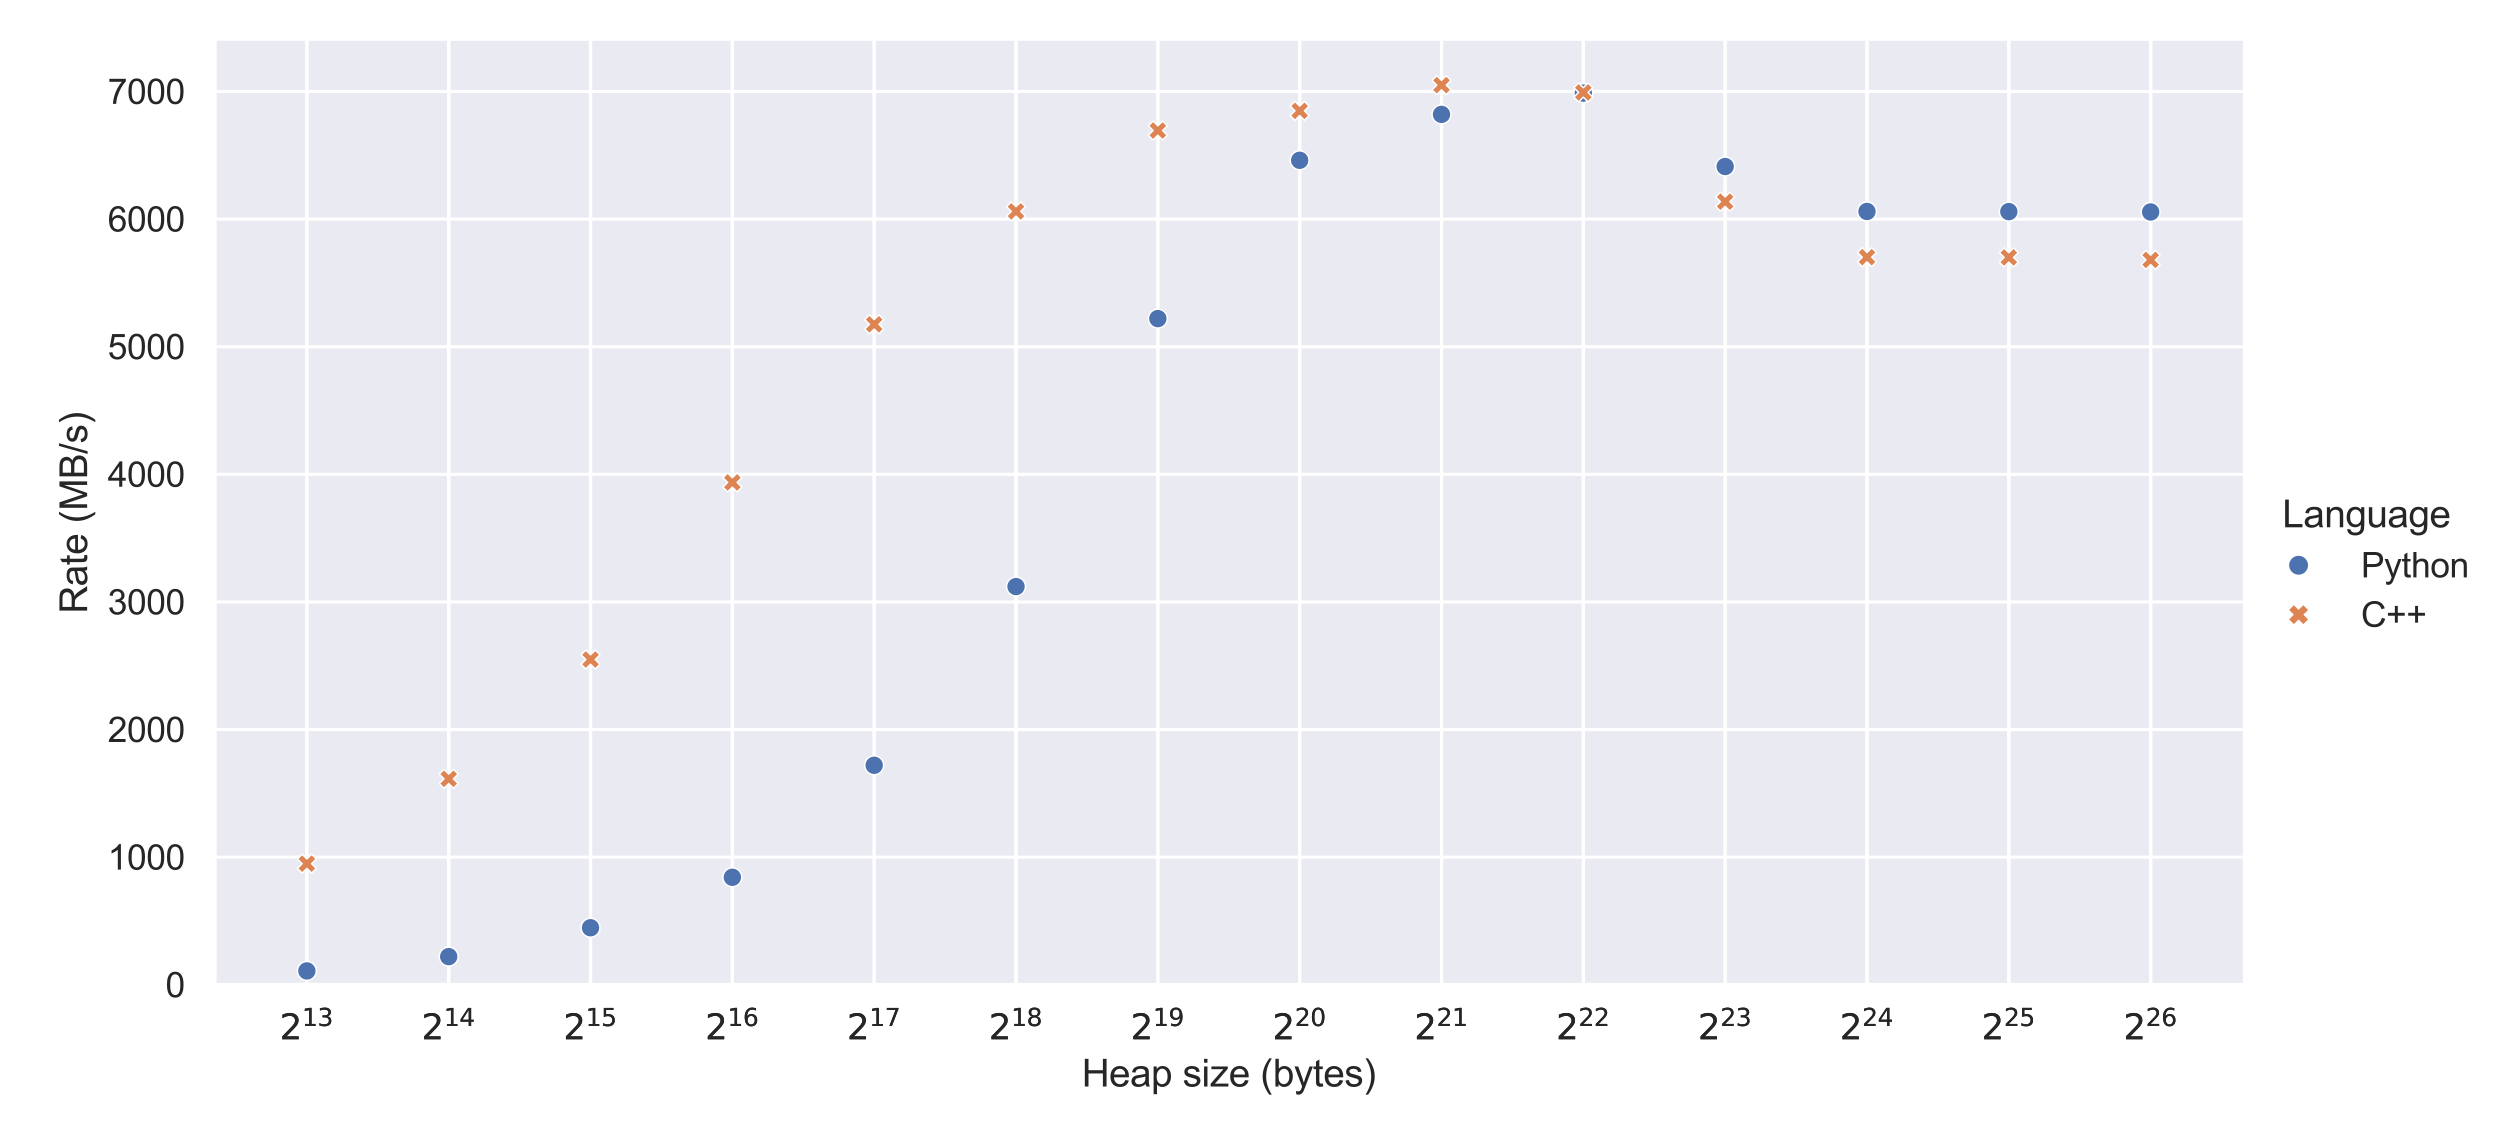 <?xml version="1.0" encoding="utf-8" standalone="no"?>
<!DOCTYPE svg PUBLIC "-//W3C//DTD SVG 1.1//EN"
  "http://www.w3.org/Graphics/SVG/1.1/DTD/svg11.dtd">
<svg xmlns:xlink="http://www.w3.org/1999/xlink" width="793.71pt" height="360pt" viewBox="0 0 793.71 360" xmlns="http://www.w3.org/2000/svg" version="1.1">
 <defs>
  <style type="text/css">*{stroke-linejoin: round; stroke-linecap: butt}</style>
 </defs>
 <g id="figure_1">
  <g id="patch_1">
   <path d="M 0 360
L 793.71 360
L 793.71 0
L 0 0
z
" style="fill: #ffffff"/>
  </g>
  <g id="axes_1">
   <g id="patch_2">
    <path d="M 68.16 312.66
L 712.063 312.66
L 712.063 12.96
L 68.16 12.96
z
" style="fill: #eaeaf2"/>
   </g>
   <g id="matplotlib.axis_1">
    <g id="xtick_1">
     <g id="line2d_1">
      <path d="M 97.428 312.66
L 97.428 12.96
" clip-path="url(#p0cfaa876a4)" style="fill: none; stroke: #ffffff; stroke-linecap: round"/>
     </g>
     <g id="text_1">
      <!-- $2^{13}$ -->
      <g style="fill: #262626" transform="translate(88.793 330.034) scale(0.11 -0.11)">
       <defs>
        <path id="DejaVuSans-32" d="M 1228 531
L 3431 531
L 3431 0
L 469 0
L 469 531
Q 828 903 1448 1529
Q 2069 2156 2228 2338
Q 2531 2678 2651 2914
Q 2772 3150 2772 3378
Q 2772 3750 2511 3984
Q 2250 4219 1831 4219
Q 1534 4219 1204 4116
Q 875 4013 500 3803
L 500 4441
Q 881 4594 1212 4672
Q 1544 4750 1819 4750
Q 2544 4750 2975 4387
Q 3406 4025 3406 3419
Q 3406 3131 3298 2873
Q 3191 2616 2906 2266
Q 2828 2175 2409 1742
Q 1991 1309 1228 531
z
" transform="scale(0.016)"/>
        <path id="DejaVuSans-31" d="M 794 531
L 1825 531
L 1825 4091
L 703 3866
L 703 4441
L 1819 4666
L 2450 4666
L 2450 531
L 3481 531
L 3481 0
L 794 0
L 794 531
z
" transform="scale(0.016)"/>
        <path id="DejaVuSans-33" d="M 2597 2516
Q 3050 2419 3304 2112
Q 3559 1806 3559 1356
Q 3559 666 3084 287
Q 2609 -91 1734 -91
Q 1441 -91 1130 -33
Q 819 25 488 141
L 488 750
Q 750 597 1062 519
Q 1375 441 1716 441
Q 2309 441 2620 675
Q 2931 909 2931 1356
Q 2931 1769 2642 2001
Q 2353 2234 1838 2234
L 1294 2234
L 1294 2753
L 1863 2753
Q 2328 2753 2575 2939
Q 2822 3125 2822 3475
Q 2822 3834 2567 4026
Q 2313 4219 1838 4219
Q 1578 4219 1281 4162
Q 984 4106 628 3988
L 628 4550
Q 988 4650 1302 4700
Q 1616 4750 1894 4750
Q 2613 4750 3031 4423
Q 3450 4097 3450 3541
Q 3450 3153 3228 2886
Q 3006 2619 2597 2516
z
" transform="scale(0.016)"/>
       </defs>
       <use xlink:href="#DejaVuSans-32" transform="translate(0 0.766)"/>
       <use xlink:href="#DejaVuSans-31" transform="translate(64.58 39.047) scale(0.7)"/>
       <use xlink:href="#DejaVuSans-33" transform="translate(109.116 39.047) scale(0.7)"/>
      </g>
     </g>
    </g>
    <g id="xtick_2">
     <g id="line2d_2">
      <path d="M 142.456 312.66
L 142.456 12.96
" clip-path="url(#p0cfaa876a4)" style="fill: none; stroke: #ffffff; stroke-linecap: round"/>
     </g>
     <g id="text_2">
      <!-- $2^{14}$ -->
      <g style="fill: #262626" transform="translate(133.821 330.034) scale(0.11 -0.11)">
       <defs>
        <path id="DejaVuSans-34" d="M 2419 4116
L 825 1625
L 2419 1625
L 2419 4116
z
M 2253 4666
L 3047 4666
L 3047 1625
L 3713 1625
L 3713 1100
L 3047 1100
L 3047 0
L 2419 0
L 2419 1100
L 313 1100
L 313 1709
L 2253 4666
z
" transform="scale(0.016)"/>
       </defs>
       <use xlink:href="#DejaVuSans-32" transform="translate(0 0.684)"/>
       <use xlink:href="#DejaVuSans-31" transform="translate(64.58 38.966) scale(0.7)"/>
       <use xlink:href="#DejaVuSans-34" transform="translate(109.116 38.966) scale(0.7)"/>
      </g>
     </g>
    </g>
    <g id="xtick_3">
     <g id="line2d_3">
      <path d="M 187.485 312.66
L 187.485 12.96
" clip-path="url(#p0cfaa876a4)" style="fill: none; stroke: #ffffff; stroke-linecap: round"/>
     </g>
     <g id="text_3">
      <!-- $2^{15}$ -->
      <g style="fill: #262626" transform="translate(178.85 330.034) scale(0.11 -0.11)">
       <defs>
        <path id="DejaVuSans-35" d="M 691 4666
L 3169 4666
L 3169 4134
L 1269 4134
L 1269 2991
Q 1406 3038 1543 3061
Q 1681 3084 1819 3084
Q 2600 3084 3056 2656
Q 3513 2228 3513 1497
Q 3513 744 3044 326
Q 2575 -91 1722 -91
Q 1428 -91 1123 -41
Q 819 9 494 109
L 494 744
Q 775 591 1075 516
Q 1375 441 1709 441
Q 2250 441 2565 725
Q 2881 1009 2881 1497
Q 2881 1984 2565 2268
Q 2250 2553 1709 2553
Q 1456 2553 1204 2497
Q 953 2441 691 2322
L 691 4666
z
" transform="scale(0.016)"/>
       </defs>
       <use xlink:href="#DejaVuSans-32" transform="translate(0 0.684)"/>
       <use xlink:href="#DejaVuSans-31" transform="translate(64.58 38.966) scale(0.7)"/>
       <use xlink:href="#DejaVuSans-35" transform="translate(109.116 38.966) scale(0.7)"/>
      </g>
     </g>
    </g>
    <g id="xtick_4">
     <g id="line2d_4">
      <path d="M 232.513 312.66
L 232.513 12.96
" clip-path="url(#p0cfaa876a4)" style="fill: none; stroke: #ffffff; stroke-linecap: round"/>
     </g>
     <g id="text_4">
      <!-- $2^{16}$ -->
      <g style="fill: #262626" transform="translate(223.878 330.034) scale(0.11 -0.11)">
       <defs>
        <path id="DejaVuSans-36" d="M 2113 2584
Q 1688 2584 1439 2293
Q 1191 2003 1191 1497
Q 1191 994 1439 701
Q 1688 409 2113 409
Q 2538 409 2786 701
Q 3034 994 3034 1497
Q 3034 2003 2786 2293
Q 2538 2584 2113 2584
z
M 3366 4563
L 3366 3988
Q 3128 4100 2886 4159
Q 2644 4219 2406 4219
Q 1781 4219 1451 3797
Q 1122 3375 1075 2522
Q 1259 2794 1537 2939
Q 1816 3084 2150 3084
Q 2853 3084 3261 2657
Q 3669 2231 3669 1497
Q 3669 778 3244 343
Q 2819 -91 2113 -91
Q 1303 -91 875 529
Q 447 1150 447 2328
Q 447 3434 972 4092
Q 1497 4750 2381 4750
Q 2619 4750 2861 4703
Q 3103 4656 3366 4563
z
" transform="scale(0.016)"/>
       </defs>
       <use xlink:href="#DejaVuSans-32" transform="translate(0 0.766)"/>
       <use xlink:href="#DejaVuSans-31" transform="translate(64.58 39.047) scale(0.7)"/>
       <use xlink:href="#DejaVuSans-36" transform="translate(109.116 39.047) scale(0.7)"/>
      </g>
     </g>
    </g>
    <g id="xtick_5">
     <g id="line2d_5">
      <path d="M 277.541 312.66
L 277.541 12.96
" clip-path="url(#p0cfaa876a4)" style="fill: none; stroke: #ffffff; stroke-linecap: round"/>
     </g>
     <g id="text_5">
      <!-- $2^{17}$ -->
      <g style="fill: #262626" transform="translate(268.906 330.034) scale(0.11 -0.11)">
       <defs>
        <path id="DejaVuSans-37" d="M 525 4666
L 3525 4666
L 3525 4397
L 1831 0
L 1172 0
L 2766 4134
L 525 4134
L 525 4666
z
" transform="scale(0.016)"/>
       </defs>
       <use xlink:href="#DejaVuSans-32" transform="translate(0 0.684)"/>
       <use xlink:href="#DejaVuSans-31" transform="translate(64.58 38.966) scale(0.7)"/>
       <use xlink:href="#DejaVuSans-37" transform="translate(109.116 38.966) scale(0.7)"/>
      </g>
     </g>
    </g>
    <g id="xtick_6">
     <g id="line2d_6">
      <path d="M 322.569 312.66
L 322.569 12.96
" clip-path="url(#p0cfaa876a4)" style="fill: none; stroke: #ffffff; stroke-linecap: round"/>
     </g>
     <g id="text_6">
      <!-- $2^{18}$ -->
      <g style="fill: #262626" transform="translate(313.934 330.034) scale(0.11 -0.11)">
       <defs>
        <path id="DejaVuSans-38" d="M 2034 2216
Q 1584 2216 1326 1975
Q 1069 1734 1069 1313
Q 1069 891 1326 650
Q 1584 409 2034 409
Q 2484 409 2743 651
Q 3003 894 3003 1313
Q 3003 1734 2745 1975
Q 2488 2216 2034 2216
z
M 1403 2484
Q 997 2584 770 2862
Q 544 3141 544 3541
Q 544 4100 942 4425
Q 1341 4750 2034 4750
Q 2731 4750 3128 4425
Q 3525 4100 3525 3541
Q 3525 3141 3298 2862
Q 3072 2584 2669 2484
Q 3125 2378 3379 2068
Q 3634 1759 3634 1313
Q 3634 634 3220 271
Q 2806 -91 2034 -91
Q 1263 -91 848 271
Q 434 634 434 1313
Q 434 1759 690 2068
Q 947 2378 1403 2484
z
M 1172 3481
Q 1172 3119 1398 2916
Q 1625 2713 2034 2713
Q 2441 2713 2670 2916
Q 2900 3119 2900 3481
Q 2900 3844 2670 4047
Q 2441 4250 2034 4250
Q 1625 4250 1398 4047
Q 1172 3844 1172 3481
z
" transform="scale(0.016)"/>
       </defs>
       <use xlink:href="#DejaVuSans-32" transform="translate(0 0.766)"/>
       <use xlink:href="#DejaVuSans-31" transform="translate(64.58 39.047) scale(0.7)"/>
       <use xlink:href="#DejaVuSans-38" transform="translate(109.116 39.047) scale(0.7)"/>
      </g>
     </g>
    </g>
    <g id="xtick_7">
     <g id="line2d_7">
      <path d="M 367.597 312.66
L 367.597 12.96
" clip-path="url(#p0cfaa876a4)" style="fill: none; stroke: #ffffff; stroke-linecap: round"/>
     </g>
     <g id="text_7">
      <!-- $2^{19}$ -->
      <g style="fill: #262626" transform="translate(358.962 330.034) scale(0.11 -0.11)">
       <defs>
        <path id="DejaVuSans-39" d="M 703 97
L 703 672
Q 941 559 1184 500
Q 1428 441 1663 441
Q 2288 441 2617 861
Q 2947 1281 2994 2138
Q 2813 1869 2534 1725
Q 2256 1581 1919 1581
Q 1219 1581 811 2004
Q 403 2428 403 3163
Q 403 3881 828 4315
Q 1253 4750 1959 4750
Q 2769 4750 3195 4129
Q 3622 3509 3622 2328
Q 3622 1225 3098 567
Q 2575 -91 1691 -91
Q 1453 -91 1209 -44
Q 966 3 703 97
z
M 1959 2075
Q 2384 2075 2632 2365
Q 2881 2656 2881 3163
Q 2881 3666 2632 3958
Q 2384 4250 1959 4250
Q 1534 4250 1286 3958
Q 1038 3666 1038 3163
Q 1038 2656 1286 2365
Q 1534 2075 1959 2075
z
" transform="scale(0.016)"/>
       </defs>
       <use xlink:href="#DejaVuSans-32" transform="translate(0 0.766)"/>
       <use xlink:href="#DejaVuSans-31" transform="translate(64.58 39.047) scale(0.7)"/>
       <use xlink:href="#DejaVuSans-39" transform="translate(109.116 39.047) scale(0.7)"/>
      </g>
     </g>
    </g>
    <g id="xtick_8">
     <g id="line2d_8">
      <path d="M 412.625 312.66
L 412.625 12.96
" clip-path="url(#p0cfaa876a4)" style="fill: none; stroke: #ffffff; stroke-linecap: round"/>
     </g>
     <g id="text_8">
      <!-- $2^{20}$ -->
      <g style="fill: #262626" transform="translate(403.99 330.034) scale(0.11 -0.11)">
       <defs>
        <path id="DejaVuSans-30" d="M 2034 4250
Q 1547 4250 1301 3770
Q 1056 3291 1056 2328
Q 1056 1369 1301 889
Q 1547 409 2034 409
Q 2525 409 2770 889
Q 3016 1369 3016 2328
Q 3016 3291 2770 3770
Q 2525 4250 2034 4250
z
M 2034 4750
Q 2819 4750 3233 4129
Q 3647 3509 3647 2328
Q 3647 1150 3233 529
Q 2819 -91 2034 -91
Q 1250 -91 836 529
Q 422 1150 422 2328
Q 422 3509 836 4129
Q 1250 4750 2034 4750
z
" transform="scale(0.016)"/>
       </defs>
       <use xlink:href="#DejaVuSans-32" transform="translate(0 0.766)"/>
       <use xlink:href="#DejaVuSans-32" transform="translate(64.58 39.047) scale(0.7)"/>
       <use xlink:href="#DejaVuSans-30" transform="translate(109.116 39.047) scale(0.7)"/>
      </g>
     </g>
    </g>
    <g id="xtick_9">
     <g id="line2d_9">
      <path d="M 457.654 312.66
L 457.654 12.96
" clip-path="url(#p0cfaa876a4)" style="fill: none; stroke: #ffffff; stroke-linecap: round"/>
     </g>
     <g id="text_9">
      <!-- $2^{21}$ -->
      <g style="fill: #262626" transform="translate(449.019 330.034) scale(0.11 -0.11)">
       <use xlink:href="#DejaVuSans-32" transform="translate(0 0.766)"/>
       <use xlink:href="#DejaVuSans-32" transform="translate(64.58 39.047) scale(0.7)"/>
       <use xlink:href="#DejaVuSans-31" transform="translate(109.116 39.047) scale(0.7)"/>
      </g>
     </g>
    </g>
    <g id="xtick_10">
     <g id="line2d_10">
      <path d="M 502.682 312.66
L 502.682 12.96
" clip-path="url(#p0cfaa876a4)" style="fill: none; stroke: #ffffff; stroke-linecap: round"/>
     </g>
     <g id="text_10">
      <!-- $2^{22}$ -->
      <g style="fill: #262626" transform="translate(494.047 330.034) scale(0.11 -0.11)">
       <use xlink:href="#DejaVuSans-32" transform="translate(0 0.766)"/>
       <use xlink:href="#DejaVuSans-32" transform="translate(64.58 39.047) scale(0.7)"/>
       <use xlink:href="#DejaVuSans-32" transform="translate(109.116 39.047) scale(0.7)"/>
      </g>
     </g>
    </g>
    <g id="xtick_11">
     <g id="line2d_11">
      <path d="M 547.71 312.66
L 547.71 12.96
" clip-path="url(#p0cfaa876a4)" style="fill: none; stroke: #ffffff; stroke-linecap: round"/>
     </g>
     <g id="text_11">
      <!-- $2^{23}$ -->
      <g style="fill: #262626" transform="translate(539.075 330.034) scale(0.11 -0.11)">
       <use xlink:href="#DejaVuSans-32" transform="translate(0 0.766)"/>
       <use xlink:href="#DejaVuSans-32" transform="translate(64.58 39.047) scale(0.7)"/>
       <use xlink:href="#DejaVuSans-33" transform="translate(109.116 39.047) scale(0.7)"/>
      </g>
     </g>
    </g>
    <g id="xtick_12">
     <g id="line2d_12">
      <path d="M 592.738 312.66
L 592.738 12.96
" clip-path="url(#p0cfaa876a4)" style="fill: none; stroke: #ffffff; stroke-linecap: round"/>
     </g>
     <g id="text_12">
      <!-- $2^{24}$ -->
      <g style="fill: #262626" transform="translate(584.103 330.034) scale(0.11 -0.11)">
       <use xlink:href="#DejaVuSans-32" transform="translate(0 0.766)"/>
       <use xlink:href="#DejaVuSans-32" transform="translate(64.58 39.047) scale(0.7)"/>
       <use xlink:href="#DejaVuSans-34" transform="translate(109.116 39.047) scale(0.7)"/>
      </g>
     </g>
    </g>
    <g id="xtick_13">
     <g id="line2d_13">
      <path d="M 637.766 312.66
L 637.766 12.96
" clip-path="url(#p0cfaa876a4)" style="fill: none; stroke: #ffffff; stroke-linecap: round"/>
     </g>
     <g id="text_13">
      <!-- $2^{25}$ -->
      <g style="fill: #262626" transform="translate(629.131 330.034) scale(0.11 -0.11)">
       <use xlink:href="#DejaVuSans-32" transform="translate(0 0.766)"/>
       <use xlink:href="#DejaVuSans-32" transform="translate(64.58 39.047) scale(0.7)"/>
       <use xlink:href="#DejaVuSans-35" transform="translate(109.116 39.047) scale(0.7)"/>
      </g>
     </g>
    </g>
    <g id="xtick_14">
     <g id="line2d_14">
      <path d="M 682.795 312.66
L 682.795 12.96
" clip-path="url(#p0cfaa876a4)" style="fill: none; stroke: #ffffff; stroke-linecap: round"/>
     </g>
     <g id="text_14">
      <!-- $2^{26}$ -->
      <g style="fill: #262626" transform="translate(674.16 330.034) scale(0.11 -0.11)">
       <use xlink:href="#DejaVuSans-32" transform="translate(0 0.766)"/>
       <use xlink:href="#DejaVuSans-32" transform="translate(64.58 39.047) scale(0.7)"/>
       <use xlink:href="#DejaVuSans-36" transform="translate(109.116 39.047) scale(0.7)"/>
      </g>
     </g>
    </g>
    <g id="xtick_15">
     <g id="line2d_15">
      <path d="M 97.428 312.66
L 97.428 12.96
" clip-path="url(#p0cfaa876a4)" style="fill: none; stroke: #ffffff; stroke-linecap: round"/>
     </g>
     <g id="text_15">
      <!-- $2^{13}$ -->
      <g style="fill: #262626" transform="translate(88.793 330.034) scale(0.11 -0.11)">
       <use xlink:href="#DejaVuSans-32" transform="translate(0 0.766)"/>
       <use xlink:href="#DejaVuSans-31" transform="translate(64.58 39.047) scale(0.7)"/>
       <use xlink:href="#DejaVuSans-33" transform="translate(109.116 39.047) scale(0.7)"/>
      </g>
     </g>
    </g>
    <g id="xtick_16">
     <g id="line2d_16">
      <path d="M 142.456 312.66
L 142.456 12.96
" clip-path="url(#p0cfaa876a4)" style="fill: none; stroke: #ffffff; stroke-linecap: round"/>
     </g>
     <g id="text_16">
      <!-- $2^{14}$ -->
      <g style="fill: #262626" transform="translate(133.821 330.034) scale(0.11 -0.11)">
       <use xlink:href="#DejaVuSans-32" transform="translate(0 0.684)"/>
       <use xlink:href="#DejaVuSans-31" transform="translate(64.58 38.966) scale(0.7)"/>
       <use xlink:href="#DejaVuSans-34" transform="translate(109.116 38.966) scale(0.7)"/>
      </g>
     </g>
    </g>
    <g id="xtick_17">
     <g id="line2d_17">
      <path d="M 187.485 312.66
L 187.485 12.96
" clip-path="url(#p0cfaa876a4)" style="fill: none; stroke: #ffffff; stroke-linecap: round"/>
     </g>
     <g id="text_17">
      <!-- $2^{15}$ -->
      <g style="fill: #262626" transform="translate(178.85 330.034) scale(0.11 -0.11)">
       <use xlink:href="#DejaVuSans-32" transform="translate(0 0.684)"/>
       <use xlink:href="#DejaVuSans-31" transform="translate(64.58 38.966) scale(0.7)"/>
       <use xlink:href="#DejaVuSans-35" transform="translate(109.116 38.966) scale(0.7)"/>
      </g>
     </g>
    </g>
    <g id="xtick_18">
     <g id="line2d_18">
      <path d="M 232.513 312.66
L 232.513 12.96
" clip-path="url(#p0cfaa876a4)" style="fill: none; stroke: #ffffff; stroke-linecap: round"/>
     </g>
     <g id="text_18">
      <!-- $2^{16}$ -->
      <g style="fill: #262626" transform="translate(223.878 330.034) scale(0.11 -0.11)">
       <use xlink:href="#DejaVuSans-32" transform="translate(0 0.766)"/>
       <use xlink:href="#DejaVuSans-31" transform="translate(64.58 39.047) scale(0.7)"/>
       <use xlink:href="#DejaVuSans-36" transform="translate(109.116 39.047) scale(0.7)"/>
      </g>
     </g>
    </g>
    <g id="xtick_19">
     <g id="line2d_19">
      <path d="M 277.541 312.66
L 277.541 12.96
" clip-path="url(#p0cfaa876a4)" style="fill: none; stroke: #ffffff; stroke-linecap: round"/>
     </g>
     <g id="text_19">
      <!-- $2^{17}$ -->
      <g style="fill: #262626" transform="translate(268.906 330.034) scale(0.11 -0.11)">
       <use xlink:href="#DejaVuSans-32" transform="translate(0 0.684)"/>
       <use xlink:href="#DejaVuSans-31" transform="translate(64.58 38.966) scale(0.7)"/>
       <use xlink:href="#DejaVuSans-37" transform="translate(109.116 38.966) scale(0.7)"/>
      </g>
     </g>
    </g>
    <g id="xtick_20">
     <g id="line2d_20">
      <path d="M 322.569 312.66
L 322.569 12.96
" clip-path="url(#p0cfaa876a4)" style="fill: none; stroke: #ffffff; stroke-linecap: round"/>
     </g>
     <g id="text_20">
      <!-- $2^{18}$ -->
      <g style="fill: #262626" transform="translate(313.934 330.034) scale(0.11 -0.11)">
       <use xlink:href="#DejaVuSans-32" transform="translate(0 0.766)"/>
       <use xlink:href="#DejaVuSans-31" transform="translate(64.58 39.047) scale(0.7)"/>
       <use xlink:href="#DejaVuSans-38" transform="translate(109.116 39.047) scale(0.7)"/>
      </g>
     </g>
    </g>
    <g id="xtick_21">
     <g id="line2d_21">
      <path d="M 367.597 312.66
L 367.597 12.96
" clip-path="url(#p0cfaa876a4)" style="fill: none; stroke: #ffffff; stroke-linecap: round"/>
     </g>
     <g id="text_21">
      <!-- $2^{19}$ -->
      <g style="fill: #262626" transform="translate(358.962 330.034) scale(0.11 -0.11)">
       <use xlink:href="#DejaVuSans-32" transform="translate(0 0.766)"/>
       <use xlink:href="#DejaVuSans-31" transform="translate(64.58 39.047) scale(0.7)"/>
       <use xlink:href="#DejaVuSans-39" transform="translate(109.116 39.047) scale(0.7)"/>
      </g>
     </g>
    </g>
    <g id="xtick_22">
     <g id="line2d_22">
      <path d="M 412.625 312.66
L 412.625 12.96
" clip-path="url(#p0cfaa876a4)" style="fill: none; stroke: #ffffff; stroke-linecap: round"/>
     </g>
     <g id="text_22">
      <!-- $2^{20}$ -->
      <g style="fill: #262626" transform="translate(403.99 330.034) scale(0.11 -0.11)">
       <use xlink:href="#DejaVuSans-32" transform="translate(0 0.766)"/>
       <use xlink:href="#DejaVuSans-32" transform="translate(64.58 39.047) scale(0.7)"/>
       <use xlink:href="#DejaVuSans-30" transform="translate(109.116 39.047) scale(0.7)"/>
      </g>
     </g>
    </g>
    <g id="xtick_23">
     <g id="line2d_23">
      <path d="M 457.654 312.66
L 457.654 12.96
" clip-path="url(#p0cfaa876a4)" style="fill: none; stroke: #ffffff; stroke-linecap: round"/>
     </g>
     <g id="text_23">
      <!-- $2^{21}$ -->
      <g style="fill: #262626" transform="translate(449.019 330.034) scale(0.11 -0.11)">
       <use xlink:href="#DejaVuSans-32" transform="translate(0 0.766)"/>
       <use xlink:href="#DejaVuSans-32" transform="translate(64.58 39.047) scale(0.7)"/>
       <use xlink:href="#DejaVuSans-31" transform="translate(109.116 39.047) scale(0.7)"/>
      </g>
     </g>
    </g>
    <g id="xtick_24">
     <g id="line2d_24">
      <path d="M 502.682 312.66
L 502.682 12.96
" clip-path="url(#p0cfaa876a4)" style="fill: none; stroke: #ffffff; stroke-linecap: round"/>
     </g>
     <g id="text_24">
      <!-- $2^{22}$ -->
      <g style="fill: #262626" transform="translate(494.047 330.034) scale(0.11 -0.11)">
       <use xlink:href="#DejaVuSans-32" transform="translate(0 0.766)"/>
       <use xlink:href="#DejaVuSans-32" transform="translate(64.58 39.047) scale(0.7)"/>
       <use xlink:href="#DejaVuSans-32" transform="translate(109.116 39.047) scale(0.7)"/>
      </g>
     </g>
    </g>
    <g id="xtick_25">
     <g id="line2d_25">
      <path d="M 547.71 312.66
L 547.71 12.96
" clip-path="url(#p0cfaa876a4)" style="fill: none; stroke: #ffffff; stroke-linecap: round"/>
     </g>
     <g id="text_25">
      <!-- $2^{23}$ -->
      <g style="fill: #262626" transform="translate(539.075 330.034) scale(0.11 -0.11)">
       <use xlink:href="#DejaVuSans-32" transform="translate(0 0.766)"/>
       <use xlink:href="#DejaVuSans-32" transform="translate(64.58 39.047) scale(0.7)"/>
       <use xlink:href="#DejaVuSans-33" transform="translate(109.116 39.047) scale(0.7)"/>
      </g>
     </g>
    </g>
    <g id="xtick_26">
     <g id="line2d_26">
      <path d="M 592.738 312.66
L 592.738 12.96
" clip-path="url(#p0cfaa876a4)" style="fill: none; stroke: #ffffff; stroke-linecap: round"/>
     </g>
     <g id="text_26">
      <!-- $2^{24}$ -->
      <g style="fill: #262626" transform="translate(584.103 330.034) scale(0.11 -0.11)">
       <use xlink:href="#DejaVuSans-32" transform="translate(0 0.766)"/>
       <use xlink:href="#DejaVuSans-32" transform="translate(64.58 39.047) scale(0.7)"/>
       <use xlink:href="#DejaVuSans-34" transform="translate(109.116 39.047) scale(0.7)"/>
      </g>
     </g>
    </g>
    <g id="xtick_27">
     <g id="line2d_27">
      <path d="M 637.766 312.66
L 637.766 12.96
" clip-path="url(#p0cfaa876a4)" style="fill: none; stroke: #ffffff; stroke-linecap: round"/>
     </g>
     <g id="text_27">
      <!-- $2^{25}$ -->
      <g style="fill: #262626" transform="translate(629.131 330.034) scale(0.11 -0.11)">
       <use xlink:href="#DejaVuSans-32" transform="translate(0 0.766)"/>
       <use xlink:href="#DejaVuSans-32" transform="translate(64.58 39.047) scale(0.7)"/>
       <use xlink:href="#DejaVuSans-35" transform="translate(109.116 39.047) scale(0.7)"/>
      </g>
     </g>
    </g>
    <g id="xtick_28">
     <g id="line2d_28">
      <path d="M 682.795 312.66
L 682.795 12.96
" clip-path="url(#p0cfaa876a4)" style="fill: none; stroke: #ffffff; stroke-linecap: round"/>
     </g>
     <g id="text_28">
      <!-- $2^{26}$ -->
      <g style="fill: #262626" transform="translate(674.16 330.034) scale(0.11 -0.11)">
       <use xlink:href="#DejaVuSans-32" transform="translate(0 0.766)"/>
       <use xlink:href="#DejaVuSans-32" transform="translate(64.58 39.047) scale(0.7)"/>
       <use xlink:href="#DejaVuSans-36" transform="translate(109.116 39.047) scale(0.7)"/>
      </g>
     </g>
    </g>
    <g id="xtick_29"/>
    <g id="xtick_30"/>
    <g id="xtick_31"/>
    <g id="xtick_32"/>
    <g id="xtick_33"/>
    <g id="xtick_34"/>
    <g id="xtick_35"/>
    <g id="xtick_36"/>
    <g id="xtick_37"/>
    <g id="xtick_38"/>
    <g id="xtick_39"/>
    <g id="xtick_40"/>
    <g id="xtick_41"/>
    <g id="xtick_42"/>
    <g id="xtick_43"/>
    <g id="xtick_44"/>
    <g id="xtick_45"/>
    <g id="xtick_46"/>
    <g id="xtick_47"/>
    <g id="xtick_48"/>
    <g id="xtick_49"/>
    <g id="xtick_50"/>
    <g id="xtick_51"/>
    <g id="xtick_52"/>
    <g id="xtick_53"/>
    <g id="xtick_54"/>
    <g id="xtick_55"/>
    <g id="xtick_56"/>
    <g id="xtick_57"/>
    <g id="xtick_58"/>
    <g id="xtick_59"/>
    <g id="xtick_60"/>
    <g id="xtick_61"/>
    <g id="xtick_62"/>
    <g id="xtick_63"/>
    <g id="xtick_64"/>
    <g id="text_29">
     <!-- Heap size (bytes) -->
     <g style="fill: #262626" transform="translate(343.429 344.955) scale(0.12 -0.12)">
      <defs>
       <path id="ArialMT-48" d="M 513 0
L 513 4581
L 1119 4581
L 1119 2700
L 3500 2700
L 3500 4581
L 4106 4581
L 4106 0
L 3500 0
L 3500 2159
L 1119 2159
L 1119 0
L 513 0
z
" transform="scale(0.016)"/>
       <path id="ArialMT-65" d="M 2694 1069
L 3275 997
Q 3138 488 2766 206
Q 2394 -75 1816 -75
Q 1088 -75 661 373
Q 234 822 234 1631
Q 234 2469 665 2931
Q 1097 3394 1784 3394
Q 2450 3394 2872 2941
Q 3294 2488 3294 1666
Q 3294 1616 3291 1516
L 816 1516
Q 847 969 1125 678
Q 1403 388 1819 388
Q 2128 388 2347 550
Q 2566 713 2694 1069
z
M 847 1978
L 2700 1978
Q 2663 2397 2488 2606
Q 2219 2931 1791 2931
Q 1403 2931 1139 2672
Q 875 2413 847 1978
z
" transform="scale(0.016)"/>
       <path id="ArialMT-61" d="M 2588 409
Q 2275 144 1986 34
Q 1697 -75 1366 -75
Q 819 -75 525 192
Q 231 459 231 875
Q 231 1119 342 1320
Q 453 1522 633 1644
Q 813 1766 1038 1828
Q 1203 1872 1538 1913
Q 2219 1994 2541 2106
Q 2544 2222 2544 2253
Q 2544 2597 2384 2738
Q 2169 2928 1744 2928
Q 1347 2928 1158 2789
Q 969 2650 878 2297
L 328 2372
Q 403 2725 575 2942
Q 747 3159 1072 3276
Q 1397 3394 1825 3394
Q 2250 3394 2515 3294
Q 2781 3194 2906 3042
Q 3031 2891 3081 2659
Q 3109 2516 3109 2141
L 3109 1391
Q 3109 606 3145 398
Q 3181 191 3288 0
L 2700 0
Q 2613 175 2588 409
z
M 2541 1666
Q 2234 1541 1622 1453
Q 1275 1403 1131 1340
Q 988 1278 909 1158
Q 831 1038 831 891
Q 831 666 1001 516
Q 1172 366 1500 366
Q 1825 366 2078 508
Q 2331 650 2450 897
Q 2541 1088 2541 1459
L 2541 1666
z
" transform="scale(0.016)"/>
       <path id="ArialMT-70" d="M 422 -1272
L 422 3319
L 934 3319
L 934 2888
Q 1116 3141 1344 3267
Q 1572 3394 1897 3394
Q 2322 3394 2647 3175
Q 2972 2956 3137 2557
Q 3303 2159 3303 1684
Q 3303 1175 3120 767
Q 2938 359 2589 142
Q 2241 -75 1856 -75
Q 1575 -75 1351 44
Q 1128 163 984 344
L 984 -1272
L 422 -1272
z
M 931 1641
Q 931 1000 1190 694
Q 1450 388 1819 388
Q 2194 388 2461 705
Q 2728 1022 2728 1688
Q 2728 2322 2467 2637
Q 2206 2953 1844 2953
Q 1484 2953 1207 2617
Q 931 2281 931 1641
z
" transform="scale(0.016)"/>
       <path id="ArialMT-20" transform="scale(0.016)"/>
       <path id="ArialMT-73" d="M 197 991
L 753 1078
Q 800 744 1014 566
Q 1228 388 1613 388
Q 2000 388 2187 545
Q 2375 703 2375 916
Q 2375 1106 2209 1216
Q 2094 1291 1634 1406
Q 1016 1563 777 1677
Q 538 1791 414 1992
Q 291 2194 291 2438
Q 291 2659 392 2848
Q 494 3038 669 3163
Q 800 3259 1026 3326
Q 1253 3394 1513 3394
Q 1903 3394 2198 3281
Q 2494 3169 2634 2976
Q 2775 2784 2828 2463
L 2278 2388
Q 2241 2644 2061 2787
Q 1881 2931 1553 2931
Q 1166 2931 1000 2803
Q 834 2675 834 2503
Q 834 2394 903 2306
Q 972 2216 1119 2156
Q 1203 2125 1616 2013
Q 2213 1853 2448 1751
Q 2684 1650 2818 1456
Q 2953 1263 2953 975
Q 2953 694 2789 445
Q 2625 197 2315 61
Q 2006 -75 1616 -75
Q 969 -75 630 194
Q 291 463 197 991
z
" transform="scale(0.016)"/>
       <path id="ArialMT-69" d="M 425 3934
L 425 4581
L 988 4581
L 988 3934
L 425 3934
z
M 425 0
L 425 3319
L 988 3319
L 988 0
L 425 0
z
" transform="scale(0.016)"/>
       <path id="ArialMT-7a" d="M 125 0
L 125 456
L 2238 2881
Q 1878 2863 1603 2863
L 250 2863
L 250 3319
L 2963 3319
L 2963 2947
L 1166 841
L 819 456
Q 1197 484 1528 484
L 3063 484
L 3063 0
L 125 0
z
" transform="scale(0.016)"/>
       <path id="ArialMT-28" d="M 1497 -1347
Q 1031 -759 709 28
Q 388 816 388 1659
Q 388 2403 628 3084
Q 909 3875 1497 4659
L 1900 4659
Q 1522 4009 1400 3731
Q 1209 3300 1100 2831
Q 966 2247 966 1656
Q 966 153 1900 -1347
L 1497 -1347
z
" transform="scale(0.016)"/>
       <path id="ArialMT-62" d="M 941 0
L 419 0
L 419 4581
L 981 4581
L 981 2947
Q 1338 3394 1891 3394
Q 2197 3394 2470 3270
Q 2744 3147 2920 2923
Q 3097 2700 3197 2384
Q 3297 2069 3297 1709
Q 3297 856 2875 390
Q 2453 -75 1863 -75
Q 1275 -75 941 416
L 941 0
z
M 934 1684
Q 934 1088 1097 822
Q 1363 388 1816 388
Q 2184 388 2453 708
Q 2722 1028 2722 1663
Q 2722 2313 2464 2622
Q 2206 2931 1841 2931
Q 1472 2931 1203 2611
Q 934 2291 934 1684
z
" transform="scale(0.016)"/>
       <path id="ArialMT-79" d="M 397 -1278
L 334 -750
Q 519 -800 656 -800
Q 844 -800 956 -737
Q 1069 -675 1141 -563
Q 1194 -478 1313 -144
Q 1328 -97 1363 -6
L 103 3319
L 709 3319
L 1400 1397
Q 1534 1031 1641 628
Q 1738 1016 1872 1384
L 2581 3319
L 3144 3319
L 1881 -56
Q 1678 -603 1566 -809
Q 1416 -1088 1222 -1217
Q 1028 -1347 759 -1347
Q 597 -1347 397 -1278
z
" transform="scale(0.016)"/>
       <path id="ArialMT-74" d="M 1650 503
L 1731 6
Q 1494 -44 1306 -44
Q 1000 -44 831 53
Q 663 150 594 308
Q 525 466 525 972
L 525 2881
L 113 2881
L 113 3319
L 525 3319
L 525 4141
L 1084 4478
L 1084 3319
L 1650 3319
L 1650 2881
L 1084 2881
L 1084 941
Q 1084 700 1114 631
Q 1144 563 1211 522
Q 1278 481 1403 481
Q 1497 481 1650 503
z
" transform="scale(0.016)"/>
       <path id="ArialMT-29" d="M 791 -1347
L 388 -1347
Q 1322 153 1322 1656
Q 1322 2244 1188 2822
Q 1081 3291 891 3722
Q 769 4003 388 4659
L 791 4659
Q 1378 3875 1659 3084
Q 1900 2403 1900 1659
Q 1900 816 1576 28
Q 1253 -759 791 -1347
z
" transform="scale(0.016)"/>
      </defs>
      <use xlink:href="#ArialMT-48"/>
      <use xlink:href="#ArialMT-65" x="72.217"/>
      <use xlink:href="#ArialMT-61" x="127.832"/>
      <use xlink:href="#ArialMT-70" x="183.447"/>
      <use xlink:href="#ArialMT-20" x="239.062"/>
      <use xlink:href="#ArialMT-73" x="266.846"/>
      <use xlink:href="#ArialMT-69" x="316.846"/>
      <use xlink:href="#ArialMT-7a" x="339.062"/>
      <use xlink:href="#ArialMT-65" x="389.062"/>
      <use xlink:href="#ArialMT-20" x="444.678"/>
      <use xlink:href="#ArialMT-28" x="472.461"/>
      <use xlink:href="#ArialMT-62" x="505.762"/>
      <use xlink:href="#ArialMT-79" x="561.377"/>
      <use xlink:href="#ArialMT-74" x="611.377"/>
      <use xlink:href="#ArialMT-65" x="639.16"/>
      <use xlink:href="#ArialMT-73" x="694.775"/>
      <use xlink:href="#ArialMT-29" x="744.775"/>
     </g>
    </g>
   </g>
   <g id="matplotlib.axis_2">
    <g id="ytick_1">
     <g id="line2d_29">
      <path d="M 68.16 312.66
L 712.063 312.66
" clip-path="url(#p0cfaa876a4)" style="fill: none; stroke: #ffffff; stroke-linecap: round"/>
     </g>
     <g id="text_30">
      <!-- 0 -->
      <g style="fill: #262626" transform="translate(52.543 316.597) scale(0.11 -0.11)">
       <defs>
        <path id="ArialMT-30" d="M 266 2259
Q 266 3072 433 3567
Q 600 4063 929 4331
Q 1259 4600 1759 4600
Q 2128 4600 2406 4451
Q 2684 4303 2865 4023
Q 3047 3744 3150 3342
Q 3253 2941 3253 2259
Q 3253 1453 3087 958
Q 2922 463 2592 192
Q 2263 -78 1759 -78
Q 1097 -78 719 397
Q 266 969 266 2259
z
M 844 2259
Q 844 1131 1108 757
Q 1372 384 1759 384
Q 2147 384 2411 759
Q 2675 1134 2675 2259
Q 2675 3391 2411 3762
Q 2147 4134 1753 4134
Q 1366 4134 1134 3806
Q 844 3388 844 2259
z
" transform="scale(0.016)"/>
       </defs>
       <use xlink:href="#ArialMT-30"/>
      </g>
     </g>
    </g>
    <g id="ytick_2">
     <g id="line2d_30">
      <path d="M 68.16 272.144
L 712.063 272.144
" clip-path="url(#p0cfaa876a4)" style="fill: none; stroke: #ffffff; stroke-linecap: round"/>
     </g>
     <g id="text_31">
      <!-- 1000 -->
      <g style="fill: #262626" transform="translate(34.192 276.081) scale(0.11 -0.11)">
       <defs>
        <path id="ArialMT-31" d="M 2384 0
L 1822 0
L 1822 3584
Q 1619 3391 1289 3197
Q 959 3003 697 2906
L 697 3450
Q 1169 3672 1522 3987
Q 1875 4303 2022 4600
L 2384 4600
L 2384 0
z
" transform="scale(0.016)"/>
       </defs>
       <use xlink:href="#ArialMT-31"/>
       <use xlink:href="#ArialMT-30" x="55.615"/>
       <use xlink:href="#ArialMT-30" x="111.23"/>
       <use xlink:href="#ArialMT-30" x="166.846"/>
      </g>
     </g>
    </g>
    <g id="ytick_3">
     <g id="line2d_31">
      <path d="M 68.16 231.628
L 712.063 231.628
" clip-path="url(#p0cfaa876a4)" style="fill: none; stroke: #ffffff; stroke-linecap: round"/>
     </g>
     <g id="text_32">
      <!-- 2000 -->
      <g style="fill: #262626" transform="translate(34.192 235.565) scale(0.11 -0.11)">
       <defs>
        <path id="ArialMT-32" d="M 3222 541
L 3222 0
L 194 0
Q 188 203 259 391
Q 375 700 629 1000
Q 884 1300 1366 1694
Q 2113 2306 2375 2664
Q 2638 3022 2638 3341
Q 2638 3675 2398 3904
Q 2159 4134 1775 4134
Q 1369 4134 1125 3890
Q 881 3647 878 3216
L 300 3275
Q 359 3922 746 4261
Q 1134 4600 1788 4600
Q 2447 4600 2831 4234
Q 3216 3869 3216 3328
Q 3216 3053 3103 2787
Q 2991 2522 2730 2228
Q 2469 1934 1863 1422
Q 1356 997 1212 845
Q 1069 694 975 541
L 3222 541
z
" transform="scale(0.016)"/>
       </defs>
       <use xlink:href="#ArialMT-32"/>
       <use xlink:href="#ArialMT-30" x="55.615"/>
       <use xlink:href="#ArialMT-30" x="111.23"/>
       <use xlink:href="#ArialMT-30" x="166.846"/>
      </g>
     </g>
    </g>
    <g id="ytick_4">
     <g id="line2d_32">
      <path d="M 68.16 191.112
L 712.063 191.112
" clip-path="url(#p0cfaa876a4)" style="fill: none; stroke: #ffffff; stroke-linecap: round"/>
     </g>
     <g id="text_33">
      <!-- 3000 -->
      <g style="fill: #262626" transform="translate(34.192 195.049) scale(0.11 -0.11)">
       <defs>
        <path id="ArialMT-33" d="M 269 1209
L 831 1284
Q 928 806 1161 595
Q 1394 384 1728 384
Q 2125 384 2398 659
Q 2672 934 2672 1341
Q 2672 1728 2419 1979
Q 2166 2231 1775 2231
Q 1616 2231 1378 2169
L 1441 2663
Q 1497 2656 1531 2656
Q 1891 2656 2178 2843
Q 2466 3031 2466 3422
Q 2466 3731 2256 3934
Q 2047 4138 1716 4138
Q 1388 4138 1169 3931
Q 950 3725 888 3313
L 325 3413
Q 428 3978 793 4289
Q 1159 4600 1703 4600
Q 2078 4600 2393 4439
Q 2709 4278 2876 4000
Q 3044 3722 3044 3409
Q 3044 3113 2884 2869
Q 2725 2625 2413 2481
Q 2819 2388 3044 2092
Q 3269 1797 3269 1353
Q 3269 753 2831 336
Q 2394 -81 1725 -81
Q 1122 -81 723 278
Q 325 638 269 1209
z
" transform="scale(0.016)"/>
       </defs>
       <use xlink:href="#ArialMT-33"/>
       <use xlink:href="#ArialMT-30" x="55.615"/>
       <use xlink:href="#ArialMT-30" x="111.23"/>
       <use xlink:href="#ArialMT-30" x="166.846"/>
      </g>
     </g>
    </g>
    <g id="ytick_5">
     <g id="line2d_33">
      <path d="M 68.16 150.596
L 712.063 150.596
" clip-path="url(#p0cfaa876a4)" style="fill: none; stroke: #ffffff; stroke-linecap: round"/>
     </g>
     <g id="text_34">
      <!-- 4000 -->
      <g style="fill: #262626" transform="translate(34.192 154.533) scale(0.11 -0.11)">
       <defs>
        <path id="ArialMT-34" d="M 2069 0
L 2069 1097
L 81 1097
L 81 1613
L 2172 4581
L 2631 4581
L 2631 1613
L 3250 1613
L 3250 1097
L 2631 1097
L 2631 0
L 2069 0
z
M 2069 1613
L 2069 3678
L 634 1613
L 2069 1613
z
" transform="scale(0.016)"/>
       </defs>
       <use xlink:href="#ArialMT-34"/>
       <use xlink:href="#ArialMT-30" x="55.615"/>
       <use xlink:href="#ArialMT-30" x="111.23"/>
       <use xlink:href="#ArialMT-30" x="166.846"/>
      </g>
     </g>
    </g>
    <g id="ytick_6">
     <g id="line2d_34">
      <path d="M 68.16 110.08
L 712.063 110.08
" clip-path="url(#p0cfaa876a4)" style="fill: none; stroke: #ffffff; stroke-linecap: round"/>
     </g>
     <g id="text_35">
      <!-- 5000 -->
      <g style="fill: #262626" transform="translate(34.192 114.017) scale(0.11 -0.11)">
       <defs>
        <path id="ArialMT-35" d="M 266 1200
L 856 1250
Q 922 819 1161 601
Q 1400 384 1738 384
Q 2144 384 2425 690
Q 2706 997 2706 1503
Q 2706 1984 2436 2262
Q 2166 2541 1728 2541
Q 1456 2541 1237 2417
Q 1019 2294 894 2097
L 366 2166
L 809 4519
L 3088 4519
L 3088 3981
L 1259 3981
L 1013 2750
Q 1425 3038 1878 3038
Q 2478 3038 2890 2622
Q 3303 2206 3303 1553
Q 3303 931 2941 478
Q 2500 -78 1738 -78
Q 1113 -78 717 272
Q 322 622 266 1200
z
" transform="scale(0.016)"/>
       </defs>
       <use xlink:href="#ArialMT-35"/>
       <use xlink:href="#ArialMT-30" x="55.615"/>
       <use xlink:href="#ArialMT-30" x="111.23"/>
       <use xlink:href="#ArialMT-30" x="166.846"/>
      </g>
     </g>
    </g>
    <g id="ytick_7">
     <g id="line2d_35">
      <path d="M 68.16 69.564
L 712.063 69.564
" clip-path="url(#p0cfaa876a4)" style="fill: none; stroke: #ffffff; stroke-linecap: round"/>
     </g>
     <g id="text_36">
      <!-- 6000 -->
      <g style="fill: #262626" transform="translate(34.192 73.501) scale(0.11 -0.11)">
       <defs>
        <path id="ArialMT-36" d="M 3184 3459
L 2625 3416
Q 2550 3747 2413 3897
Q 2184 4138 1850 4138
Q 1581 4138 1378 3988
Q 1113 3794 959 3422
Q 806 3050 800 2363
Q 1003 2672 1297 2822
Q 1591 2972 1913 2972
Q 2475 2972 2870 2558
Q 3266 2144 3266 1488
Q 3266 1056 3080 686
Q 2894 316 2569 119
Q 2244 -78 1831 -78
Q 1128 -78 684 439
Q 241 956 241 2144
Q 241 3472 731 4075
Q 1159 4600 1884 4600
Q 2425 4600 2770 4297
Q 3116 3994 3184 3459
z
M 888 1484
Q 888 1194 1011 928
Q 1134 663 1356 523
Q 1578 384 1822 384
Q 2178 384 2434 671
Q 2691 959 2691 1453
Q 2691 1928 2437 2201
Q 2184 2475 1800 2475
Q 1419 2475 1153 2201
Q 888 1928 888 1484
z
" transform="scale(0.016)"/>
       </defs>
       <use xlink:href="#ArialMT-36"/>
       <use xlink:href="#ArialMT-30" x="55.615"/>
       <use xlink:href="#ArialMT-30" x="111.23"/>
       <use xlink:href="#ArialMT-30" x="166.846"/>
      </g>
     </g>
    </g>
    <g id="ytick_8">
     <g id="line2d_36">
      <path d="M 68.16 29.048
L 712.063 29.048
" clip-path="url(#p0cfaa876a4)" style="fill: none; stroke: #ffffff; stroke-linecap: round"/>
     </g>
     <g id="text_37">
      <!-- 7000 -->
      <g style="fill: #262626" transform="translate(34.192 32.985) scale(0.11 -0.11)">
       <defs>
        <path id="ArialMT-37" d="M 303 3981
L 303 4522
L 3269 4522
L 3269 4084
Q 2831 3619 2401 2847
Q 1972 2075 1738 1259
Q 1569 684 1522 0
L 944 0
Q 953 541 1156 1306
Q 1359 2072 1739 2783
Q 2119 3494 2547 3981
L 303 3981
z
" transform="scale(0.016)"/>
       </defs>
       <use xlink:href="#ArialMT-37"/>
       <use xlink:href="#ArialMT-30" x="55.615"/>
       <use xlink:href="#ArialMT-30" x="111.23"/>
       <use xlink:href="#ArialMT-30" x="166.846"/>
      </g>
     </g>
    </g>
    <g id="text_38">
     <!-- Rate (MB/s) -->
     <g style="fill: #262626" transform="translate(27.666 194.812) rotate(-90) scale(0.12 -0.12)">
      <defs>
       <path id="ArialMT-52" d="M 503 0
L 503 4581
L 2534 4581
Q 3147 4581 3465 4457
Q 3784 4334 3975 4021
Q 4166 3709 4166 3331
Q 4166 2844 3850 2509
Q 3534 2175 2875 2084
Q 3116 1969 3241 1856
Q 3506 1613 3744 1247
L 4541 0
L 3778 0
L 3172 953
Q 2906 1366 2734 1584
Q 2563 1803 2427 1890
Q 2291 1978 2150 2013
Q 2047 2034 1813 2034
L 1109 2034
L 1109 0
L 503 0
z
M 1109 2559
L 2413 2559
Q 2828 2559 3062 2645
Q 3297 2731 3419 2920
Q 3541 3109 3541 3331
Q 3541 3656 3305 3865
Q 3069 4075 2559 4075
L 1109 4075
L 1109 2559
z
" transform="scale(0.016)"/>
       <path id="ArialMT-4d" d="M 475 0
L 475 4581
L 1388 4581
L 2472 1338
Q 2622 884 2691 659
Q 2769 909 2934 1394
L 4031 4581
L 4847 4581
L 4847 0
L 4263 0
L 4263 3834
L 2931 0
L 2384 0
L 1059 3900
L 1059 0
L 475 0
z
" transform="scale(0.016)"/>
       <path id="ArialMT-42" d="M 469 0
L 469 4581
L 2188 4581
Q 2713 4581 3030 4442
Q 3347 4303 3526 4014
Q 3706 3725 3706 3409
Q 3706 3116 3547 2856
Q 3388 2597 3066 2438
Q 3481 2316 3704 2022
Q 3928 1728 3928 1328
Q 3928 1006 3792 729
Q 3656 453 3456 303
Q 3256 153 2954 76
Q 2653 0 2216 0
L 469 0
z
M 1075 2656
L 2066 2656
Q 2469 2656 2644 2709
Q 2875 2778 2992 2937
Q 3109 3097 3109 3338
Q 3109 3566 3000 3739
Q 2891 3913 2687 3977
Q 2484 4041 1991 4041
L 1075 4041
L 1075 2656
z
M 1075 541
L 2216 541
Q 2509 541 2628 563
Q 2838 600 2978 687
Q 3119 775 3209 942
Q 3300 1109 3300 1328
Q 3300 1584 3169 1773
Q 3038 1963 2805 2039
Q 2572 2116 2134 2116
L 1075 2116
L 1075 541
z
" transform="scale(0.016)"/>
       <path id="ArialMT-2f" d="M 0 -78
L 1328 4659
L 1778 4659
L 453 -78
L 0 -78
z
" transform="scale(0.016)"/>
      </defs>
      <use xlink:href="#ArialMT-52"/>
      <use xlink:href="#ArialMT-61" x="72.217"/>
      <use xlink:href="#ArialMT-74" x="127.832"/>
      <use xlink:href="#ArialMT-65" x="155.615"/>
      <use xlink:href="#ArialMT-20" x="211.23"/>
      <use xlink:href="#ArialMT-28" x="239.014"/>
      <use xlink:href="#ArialMT-4d" x="272.314"/>
      <use xlink:href="#ArialMT-42" x="355.615"/>
      <use xlink:href="#ArialMT-2f" x="422.314"/>
      <use xlink:href="#ArialMT-73" x="450.098"/>
      <use xlink:href="#ArialMT-29" x="500.098"/>
     </g>
    </g>
   </g>
   <g id="PathCollection_1">
    <path d="M 97.428 311.256
C 98.224 311.256 98.987 310.94 99.549 310.378
C 100.112 309.815 100.428 309.052 100.428 308.256
C 100.428 307.461 100.112 306.698 99.549 306.135
C 98.987 305.572 98.224 305.256 97.428 305.256
C 96.633 305.256 95.869 305.572 95.307 306.135
C 94.744 306.698 94.428 307.461 94.428 308.256
C 94.428 309.052 94.744 309.815 95.307 310.378
C 95.869 310.94 96.633 311.256 97.428 311.256
z
" clip-path="url(#p0cfaa876a4)" style="fill: #4c72b0; stroke: #ffffff; stroke-width: 0.48"/>
    <path d="M 142.456 306.709
C 143.252 306.709 144.015 306.393 144.578 305.831
C 145.14 305.268 145.456 304.505 145.456 303.709
C 145.456 302.914 145.14 302.15 144.578 301.588
C 144.015 301.025 143.252 300.709 142.456 300.709
C 141.661 300.709 140.898 301.025 140.335 301.588
C 139.772 302.15 139.456 302.914 139.456 303.709
C 139.456 304.505 139.772 305.268 140.335 305.831
C 140.898 306.393 141.661 306.709 142.456 306.709
z
" clip-path="url(#p0cfaa876a4)" style="fill: #4c72b0; stroke: #ffffff; stroke-width: 0.48"/>
    <path d="M 187.485 297.544
C 188.28 297.544 189.043 297.228 189.606 296.665
C 190.168 296.103 190.485 295.34 190.485 294.544
C 190.485 293.748 190.168 292.985 189.606 292.423
C 189.043 291.86 188.28 291.544 187.485 291.544
C 186.689 291.544 185.926 291.86 185.363 292.423
C 184.801 292.985 184.485 293.748 184.485 294.544
C 184.485 295.34 184.801 296.103 185.363 296.665
C 185.926 297.228 186.689 297.544 187.485 297.544
z
" clip-path="url(#p0cfaa876a4)" style="fill: #4c72b0; stroke: #ffffff; stroke-width: 0.48"/>
    <path d="M 232.513 281.525
C 233.308 281.525 234.071 281.209 234.634 280.647
C 235.197 280.084 235.513 279.321 235.513 278.525
C 235.513 277.73 235.197 276.967 234.634 276.404
C 234.071 275.841 233.308 275.525 232.513 275.525
C 231.717 275.525 230.954 275.841 230.391 276.404
C 229.829 276.967 229.513 277.73 229.513 278.525
C 229.513 279.321 229.829 280.084 230.391 280.647
C 230.954 281.209 231.717 281.525 232.513 281.525
z
" clip-path="url(#p0cfaa876a4)" style="fill: #4c72b0; stroke: #ffffff; stroke-width: 0.48"/>
    <path d="M 277.541 245.964
C 278.337 245.964 279.1 245.648 279.662 245.086
C 280.225 244.523 280.541 243.76 280.541 242.964
C 280.541 242.169 280.225 241.406 279.662 240.843
C 279.1 240.281 278.337 239.964 277.541 239.964
C 276.745 239.964 275.982 240.281 275.42 240.843
C 274.857 241.406 274.541 242.169 274.541 242.964
C 274.541 243.76 274.857 244.523 275.42 245.086
C 275.982 245.648 276.745 245.964 277.541 245.964
z
" clip-path="url(#p0cfaa876a4)" style="fill: #4c72b0; stroke: #ffffff; stroke-width: 0.48"/>
    <path d="M 322.569 189.225
C 323.365 189.225 324.128 188.909 324.69 188.346
C 325.253 187.783 325.569 187.02 325.569 186.225
C 325.569 185.429 325.253 184.666 324.69 184.103
C 324.128 183.541 323.365 183.225 322.569 183.225
C 321.773 183.225 321.01 183.541 320.448 184.103
C 319.885 184.666 319.569 185.429 319.569 186.225
C 319.569 187.02 319.885 187.783 320.448 188.346
C 321.01 188.909 321.773 189.225 322.569 189.225
z
" clip-path="url(#p0cfaa876a4)" style="fill: #4c72b0; stroke: #ffffff; stroke-width: 0.48"/>
    <path d="M 367.597 104.152
C 368.393 104.152 369.156 103.836 369.719 103.273
C 370.281 102.711 370.597 101.948 370.597 101.152
C 370.597 100.357 370.281 99.593 369.719 99.031
C 369.156 98.468 368.393 98.152 367.597 98.152
C 366.802 98.152 366.039 98.468 365.476 99.031
C 364.913 99.593 364.597 100.357 364.597 101.152
C 364.597 101.948 364.913 102.711 365.476 103.273
C 366.039 103.836 366.802 104.152 367.597 104.152
z
" clip-path="url(#p0cfaa876a4)" style="fill: #4c72b0; stroke: #ffffff; stroke-width: 0.48"/>
    <path d="M 412.625 53.89
C 413.421 53.89 414.184 53.574 414.747 53.011
C 415.309 52.449 415.625 51.686 415.625 50.89
C 415.625 50.094 415.309 49.331 414.747 48.769
C 414.184 48.206 413.421 47.89 412.625 47.89
C 411.83 47.89 411.067 48.206 410.504 48.769
C 409.942 49.331 409.625 50.094 409.625 50.89
C 409.625 51.686 409.942 52.449 410.504 53.011
C 411.067 53.574 411.83 53.89 412.625 53.89
z
" clip-path="url(#p0cfaa876a4)" style="fill: #4c72b0; stroke: #ffffff; stroke-width: 0.48"/>
    <path d="M 457.654 39.32
C 458.449 39.32 459.212 39.004 459.775 38.441
C 460.338 37.878 460.654 37.115 460.654 36.32
C 460.654 35.524 460.338 34.761 459.775 34.198
C 459.212 33.636 458.449 33.32 457.654 33.32
C 456.858 33.32 456.095 33.636 455.532 34.198
C 454.97 34.761 454.654 35.524 454.654 36.32
C 454.654 37.115 454.97 37.878 455.532 38.441
C 456.095 39.004 456.858 39.32 457.654 39.32
z
" clip-path="url(#p0cfaa876a4)" style="fill: #4c72b0; stroke: #ffffff; stroke-width: 0.48"/>
    <path d="M 502.682 32.569
C 503.477 32.569 504.241 32.253 504.803 31.69
C 505.366 31.128 505.682 30.365 505.682 29.569
C 505.682 28.773 505.366 28.01 504.803 27.448
C 504.241 26.885 503.477 26.569 502.682 26.569
C 501.886 26.569 501.123 26.885 500.561 27.448
C 499.998 28.01 499.682 28.773 499.682 29.569
C 499.682 30.365 499.998 31.128 500.561 31.69
C 501.123 32.253 501.886 32.569 502.682 32.569
z
" clip-path="url(#p0cfaa876a4)" style="fill: #4c72b0; stroke: #ffffff; stroke-width: 0.48"/>
    <path d="M 547.71 55.862
C 548.506 55.862 549.269 55.545 549.831 54.983
C 550.394 54.42 550.71 53.657 550.71 52.862
C 550.71 52.066 550.394 51.303 549.831 50.74
C 549.269 50.178 548.506 49.862 547.71 49.862
C 546.914 49.862 546.151 50.178 545.589 50.74
C 545.026 51.303 544.71 52.066 544.71 52.862
C 544.71 53.657 545.026 54.42 545.589 54.983
C 546.151 55.545 546.914 55.862 547.71 55.862
z
" clip-path="url(#p0cfaa876a4)" style="fill: #4c72b0; stroke: #ffffff; stroke-width: 0.48"/>
    <path d="M 592.738 70.134
C 593.534 70.134 594.297 69.818 594.86 69.255
C 595.422 68.693 595.738 67.93 595.738 67.134
C 595.738 66.339 595.422 65.575 594.86 65.013
C 594.297 64.45 593.534 64.134 592.738 64.134
C 591.943 64.134 591.179 64.45 590.617 65.013
C 590.054 65.575 589.738 66.339 589.738 67.134
C 589.738 67.93 590.054 68.693 590.617 69.255
C 591.179 69.818 591.943 70.134 592.738 70.134
z
" clip-path="url(#p0cfaa876a4)" style="fill: #4c72b0; stroke: #ffffff; stroke-width: 0.48"/>
    <path d="M 637.766 70.19
C 638.562 70.19 639.325 69.874 639.888 69.312
C 640.45 68.749 640.766 67.986 640.766 67.19
C 640.766 66.395 640.45 65.632 639.888 65.069
C 639.325 64.507 638.562 64.19 637.766 64.19
C 636.971 64.19 636.208 64.507 635.645 65.069
C 635.082 65.632 634.766 66.395 634.766 67.19
C 634.766 67.986 635.082 68.749 635.645 69.312
C 636.208 69.874 636.971 70.19 637.766 70.19
z
" clip-path="url(#p0cfaa876a4)" style="fill: #4c72b0; stroke: #ffffff; stroke-width: 0.48"/>
    <path d="M 682.795 70.299
C 683.59 70.299 684.353 69.983 684.916 69.421
C 685.478 68.858 685.795 68.095 685.795 67.299
C 685.795 66.504 685.478 65.741 684.916 65.178
C 684.353 64.616 683.59 64.299 682.795 64.299
C 681.999 64.299 681.236 64.616 680.673 65.178
C 680.111 65.741 679.795 66.504 679.795 67.299
C 679.795 68.095 680.111 68.858 680.673 69.421
C 681.236 69.983 681.999 70.299 682.795 70.299
z
" clip-path="url(#p0cfaa876a4)" style="fill: #4c72b0; stroke: #ffffff; stroke-width: 0.48"/>
    <path d="M 95.928 277.205
L 97.428 275.705
L 98.928 277.205
L 100.428 275.705
L 98.928 274.205
L 100.428 272.705
L 98.928 271.205
L 97.428 272.705
L 95.928 271.205
L 94.428 272.705
L 95.928 274.205
L 94.428 275.705
z
" clip-path="url(#p0cfaa876a4)" style="fill: #dd8452; stroke: #ffffff; stroke-width: 0.48"/>
    <path d="M 140.956 250.266
L 142.456 248.766
L 143.956 250.266
L 145.456 248.766
L 143.956 247.266
L 145.456 245.766
L 143.956 244.266
L 142.456 245.766
L 140.956 244.266
L 139.456 245.766
L 140.956 247.266
L 139.456 248.766
z
" clip-path="url(#p0cfaa876a4)" style="fill: #dd8452; stroke: #ffffff; stroke-width: 0.48"/>
    <path d="M 185.985 212.391
L 187.485 210.891
L 188.985 212.391
L 190.485 210.891
L 188.985 209.391
L 190.485 207.891
L 188.985 206.391
L 187.485 207.891
L 185.985 206.391
L 184.485 207.891
L 185.985 209.391
L 184.485 210.891
z
" clip-path="url(#p0cfaa876a4)" style="fill: #dd8452; stroke: #ffffff; stroke-width: 0.48"/>
    <path d="M 231.013 156.168
L 232.513 154.668
L 234.013 156.168
L 235.513 154.668
L 234.013 153.168
L 235.513 151.668
L 234.013 150.168
L 232.513 151.668
L 231.013 150.168
L 229.513 151.668
L 231.013 153.168
L 229.513 154.668
z
" clip-path="url(#p0cfaa876a4)" style="fill: #dd8452; stroke: #ffffff; stroke-width: 0.48"/>
    <path d="M 276.041 105.967
L 277.541 104.467
L 279.041 105.967
L 280.541 104.467
L 279.041 102.967
L 280.541 101.467
L 279.041 99.967
L 277.541 101.467
L 276.041 99.967
L 274.541 101.467
L 276.041 102.967
L 274.541 104.467
z
" clip-path="url(#p0cfaa876a4)" style="fill: #dd8452; stroke: #ffffff; stroke-width: 0.48"/>
    <path d="M 321.069 70.113
L 322.569 68.613
L 324.069 70.113
L 325.569 68.613
L 324.069 67.113
L 325.569 65.613
L 324.069 64.113
L 322.569 65.613
L 321.069 64.113
L 319.569 65.613
L 321.069 67.113
L 319.569 68.613
z
" clip-path="url(#p0cfaa876a4)" style="fill: #dd8452; stroke: #ffffff; stroke-width: 0.48"/>
    <path d="M 366.097 44.437
L 367.597 42.937
L 369.097 44.437
L 370.597 42.937
L 369.097 41.437
L 370.597 39.937
L 369.097 38.437
L 367.597 39.937
L 366.097 38.437
L 364.597 39.937
L 366.097 41.437
L 364.597 42.937
z
" clip-path="url(#p0cfaa876a4)" style="fill: #dd8452; stroke: #ffffff; stroke-width: 0.48"/>
    <path d="M 411.125 38.192
L 412.625 36.692
L 414.125 38.192
L 415.625 36.692
L 414.125 35.192
L 415.625 33.692
L 414.125 32.192
L 412.625 33.692
L 411.125 32.192
L 409.625 33.692
L 411.125 35.192
L 409.625 36.692
z
" clip-path="url(#p0cfaa876a4)" style="fill: #dd8452; stroke: #ffffff; stroke-width: 0.48"/>
    <path d="M 456.154 30.022
L 457.654 28.522
L 459.154 30.022
L 460.654 28.522
L 459.154 27.022
L 460.654 25.522
L 459.154 24.022
L 457.654 25.522
L 456.154 24.022
L 454.654 25.522
L 456.154 27.022
L 454.654 28.522
z
" clip-path="url(#p0cfaa876a4)" style="fill: #dd8452; stroke: #ffffff; stroke-width: 0.48"/>
    <path d="M 501.182 32.352
L 502.682 30.852
L 504.182 32.352
L 505.682 30.852
L 504.182 29.352
L 505.682 27.852
L 504.182 26.352
L 502.682 27.852
L 501.182 26.352
L 499.682 27.852
L 501.182 29.352
L 499.682 30.852
z
" clip-path="url(#p0cfaa876a4)" style="fill: #dd8452; stroke: #ffffff; stroke-width: 0.48"/>
    <path d="M 546.21 67.018
L 547.71 65.518
L 549.21 67.018
L 550.71 65.518
L 549.21 64.018
L 550.71 62.518
L 549.21 61.018
L 547.71 62.518
L 546.21 61.018
L 544.71 62.518
L 546.21 64.018
L 544.71 65.518
z
" clip-path="url(#p0cfaa876a4)" style="fill: #dd8452; stroke: #ffffff; stroke-width: 0.48"/>
    <path d="M 591.238 84.647
L 592.738 83.147
L 594.238 84.647
L 595.738 83.147
L 594.238 81.647
L 595.738 80.147
L 594.238 78.647
L 592.738 80.147
L 591.238 78.647
L 589.738 80.147
L 591.238 81.647
L 589.738 83.147
z
" clip-path="url(#p0cfaa876a4)" style="fill: #dd8452; stroke: #ffffff; stroke-width: 0.48"/>
    <path d="M 636.266 84.724
L 637.766 83.224
L 639.266 84.724
L 640.766 83.224
L 639.266 81.724
L 640.766 80.224
L 639.266 78.724
L 637.766 80.224
L 636.266 78.724
L 634.766 80.224
L 636.266 81.724
L 634.766 83.224
z
" clip-path="url(#p0cfaa876a4)" style="fill: #dd8452; stroke: #ffffff; stroke-width: 0.48"/>
    <path d="M 681.295 85.511
L 682.795 84.011
L 684.295 85.511
L 685.795 84.011
L 684.295 82.511
L 685.795 81.011
L 684.295 79.511
L 682.795 81.011
L 681.295 79.511
L 679.795 81.011
L 681.295 82.511
L 679.795 84.011
z
" clip-path="url(#p0cfaa876a4)" style="fill: #dd8452; stroke: #ffffff; stroke-width: 0.48"/>
   </g>
   <g id="line2d_37"/>
   <g id="line2d_38"/>
   <g id="patch_3">
    <path d="M 68.16 312.66
L 68.16 12.96
" style="fill: none; stroke: #ffffff; stroke-width: 1.25; stroke-linejoin: miter; stroke-linecap: square"/>
   </g>
   <g id="patch_4">
    <path d="M 68.16 312.66
L 712.063 312.66
" style="fill: none; stroke: #ffffff; stroke-width: 1.25; stroke-linejoin: miter; stroke-linecap: square"/>
   </g>
  </g>
  <g id="legend_1">
   <g id="text_39">
    <!-- Language -->
    <g style="fill: #262626" transform="translate(724.595 167.408) scale(0.12 -0.12)">
     <defs>
      <path id="ArialMT-4c" d="M 469 0
L 469 4581
L 1075 4581
L 1075 541
L 3331 541
L 3331 0
L 469 0
z
" transform="scale(0.016)"/>
      <path id="ArialMT-6e" d="M 422 0
L 422 3319
L 928 3319
L 928 2847
Q 1294 3394 1984 3394
Q 2284 3394 2536 3286
Q 2788 3178 2913 3003
Q 3038 2828 3088 2588
Q 3119 2431 3119 2041
L 3119 0
L 2556 0
L 2556 2019
Q 2556 2363 2490 2533
Q 2425 2703 2258 2804
Q 2091 2906 1866 2906
Q 1506 2906 1245 2678
Q 984 2450 984 1813
L 984 0
L 422 0
z
" transform="scale(0.016)"/>
      <path id="ArialMT-67" d="M 319 -275
L 866 -356
Q 900 -609 1056 -725
Q 1266 -881 1628 -881
Q 2019 -881 2231 -725
Q 2444 -569 2519 -288
Q 2563 -116 2559 434
Q 2191 0 1641 0
Q 956 0 581 494
Q 206 988 206 1678
Q 206 2153 378 2554
Q 550 2956 876 3175
Q 1203 3394 1644 3394
Q 2231 3394 2613 2919
L 2613 3319
L 3131 3319
L 3131 450
Q 3131 -325 2973 -648
Q 2816 -972 2473 -1159
Q 2131 -1347 1631 -1347
Q 1038 -1347 672 -1080
Q 306 -813 319 -275
z
M 784 1719
Q 784 1066 1043 766
Q 1303 466 1694 466
Q 2081 466 2343 764
Q 2606 1063 2606 1700
Q 2606 2309 2336 2618
Q 2066 2928 1684 2928
Q 1309 2928 1046 2623
Q 784 2319 784 1719
z
" transform="scale(0.016)"/>
      <path id="ArialMT-75" d="M 2597 0
L 2597 488
Q 2209 -75 1544 -75
Q 1250 -75 995 37
Q 741 150 617 320
Q 494 491 444 738
Q 409 903 409 1263
L 409 3319
L 972 3319
L 972 1478
Q 972 1038 1006 884
Q 1059 663 1231 536
Q 1403 409 1656 409
Q 1909 409 2131 539
Q 2353 669 2445 892
Q 2538 1116 2538 1541
L 2538 3319
L 3100 3319
L 3100 0
L 2597 0
z
" transform="scale(0.016)"/>
     </defs>
     <use xlink:href="#ArialMT-4c"/>
     <use xlink:href="#ArialMT-61" x="55.615"/>
     <use xlink:href="#ArialMT-6e" x="111.23"/>
     <use xlink:href="#ArialMT-67" x="166.846"/>
     <use xlink:href="#ArialMT-75" x="222.461"/>
     <use xlink:href="#ArialMT-61" x="278.076"/>
     <use xlink:href="#ArialMT-67" x="333.691"/>
     <use xlink:href="#ArialMT-65" x="389.307"/>
    </g>
   </g>
   <g id="line2d_39">
    <defs>
     <path id="mbc58b7f342" d="M 0 3
C 0.796 3 1.559 2.684 2.121 2.121
C 2.684 1.559 3 0.796 3 0
C 3 -0.796 2.684 -1.559 2.121 -2.121
C 1.559 -2.684 0.796 -3 0 -3
C -0.796 -3 -1.559 -2.684 -2.121 -2.121
C -2.684 -1.559 -3 -0.796 -3 0
C -3 0.796 -2.684 1.559 -2.121 2.121
C -1.559 2.684 -0.796 3 0 3
z
"/>
    </defs>
    <g>
     <use xlink:href="#mbc58b7f342" x="729.766" y="179.457" style="fill: #4c72b0"/>
    </g>
   </g>
   <g id="text_40">
    <!-- Python -->
    <g style="fill: #262626" transform="translate(749.566 183.307) scale(0.11 -0.11)">
     <defs>
      <path id="ArialMT-50" d="M 494 0
L 494 4581
L 2222 4581
Q 2678 4581 2919 4538
Q 3256 4481 3484 4323
Q 3713 4166 3852 3881
Q 3991 3597 3991 3256
Q 3991 2672 3619 2267
Q 3247 1863 2275 1863
L 1100 1863
L 1100 0
L 494 0
z
M 1100 2403
L 2284 2403
Q 2872 2403 3119 2622
Q 3366 2841 3366 3238
Q 3366 3525 3220 3729
Q 3075 3934 2838 4000
Q 2684 4041 2272 4041
L 1100 4041
L 1100 2403
z
" transform="scale(0.016)"/>
      <path id="ArialMT-68" d="M 422 0
L 422 4581
L 984 4581
L 984 2938
Q 1378 3394 1978 3394
Q 2347 3394 2619 3248
Q 2891 3103 3008 2847
Q 3125 2591 3125 2103
L 3125 0
L 2563 0
L 2563 2103
Q 2563 2525 2380 2717
Q 2197 2909 1863 2909
Q 1613 2909 1392 2779
Q 1172 2650 1078 2428
Q 984 2206 984 1816
L 984 0
L 422 0
z
" transform="scale(0.016)"/>
      <path id="ArialMT-6f" d="M 213 1659
Q 213 2581 725 3025
Q 1153 3394 1769 3394
Q 2453 3394 2887 2945
Q 3322 2497 3322 1706
Q 3322 1066 3130 698
Q 2938 331 2570 128
Q 2203 -75 1769 -75
Q 1072 -75 642 372
Q 213 819 213 1659
z
M 791 1659
Q 791 1022 1069 705
Q 1347 388 1769 388
Q 2188 388 2466 706
Q 2744 1025 2744 1678
Q 2744 2294 2464 2611
Q 2184 2928 1769 2928
Q 1347 2928 1069 2612
Q 791 2297 791 1659
z
" transform="scale(0.016)"/>
     </defs>
     <use xlink:href="#ArialMT-50"/>
     <use xlink:href="#ArialMT-79" x="66.699"/>
     <use xlink:href="#ArialMT-74" x="116.699"/>
     <use xlink:href="#ArialMT-68" x="144.482"/>
     <use xlink:href="#ArialMT-6f" x="200.098"/>
     <use xlink:href="#ArialMT-6e" x="255.713"/>
    </g>
   </g>
   <g id="line2d_40">
    <defs>
     <path id="m1d69a3c133" d="M -1.5 3
L 0 1.5
L 1.5 3
L 3 1.5
L 1.5 0
L 3 -1.5
L 1.5 -3
L 0 -1.5
L -1.5 -3
L -3 -1.5
L -1.5 0
L -3 1.5
z
"/>
    </defs>
    <g>
     <use xlink:href="#m1d69a3c133" x="729.766" y="195.146" style="fill: #dd8452"/>
    </g>
   </g>
   <g id="text_41">
    <!-- C++ -->
    <g style="fill: #262626" transform="translate(749.566 198.996) scale(0.11 -0.11)">
     <defs>
      <path id="ArialMT-43" d="M 3763 1606
L 4369 1453
Q 4178 706 3683 314
Q 3188 -78 2472 -78
Q 1731 -78 1267 223
Q 803 525 561 1097
Q 319 1669 319 2325
Q 319 3041 592 3573
Q 866 4106 1370 4382
Q 1875 4659 2481 4659
Q 3169 4659 3637 4309
Q 4106 3959 4291 3325
L 3694 3184
Q 3534 3684 3231 3912
Q 2928 4141 2469 4141
Q 1941 4141 1586 3887
Q 1231 3634 1087 3207
Q 944 2781 944 2328
Q 944 1744 1114 1308
Q 1284 872 1643 656
Q 2003 441 2422 441
Q 2931 441 3284 734
Q 3638 1028 3763 1606
z
" transform="scale(0.016)"/>
      <path id="ArialMT-2b" d="M 1603 741
L 1603 1997
L 356 1997
L 356 2522
L 1603 2522
L 1603 3769
L 2134 3769
L 2134 2522
L 3381 2522
L 3381 1997
L 2134 1997
L 2134 741
L 1603 741
z
" transform="scale(0.016)"/>
     </defs>
     <use xlink:href="#ArialMT-43"/>
     <use xlink:href="#ArialMT-2b" x="72.217"/>
     <use xlink:href="#ArialMT-2b" x="130.615"/>
    </g>
   </g>
  </g>
 </g>
 <defs>
  <clipPath id="p0cfaa876a4">
   <rect x="68.16" y="12.96" width="643.903" height="299.7"/>
  </clipPath>
 </defs>
</svg>
